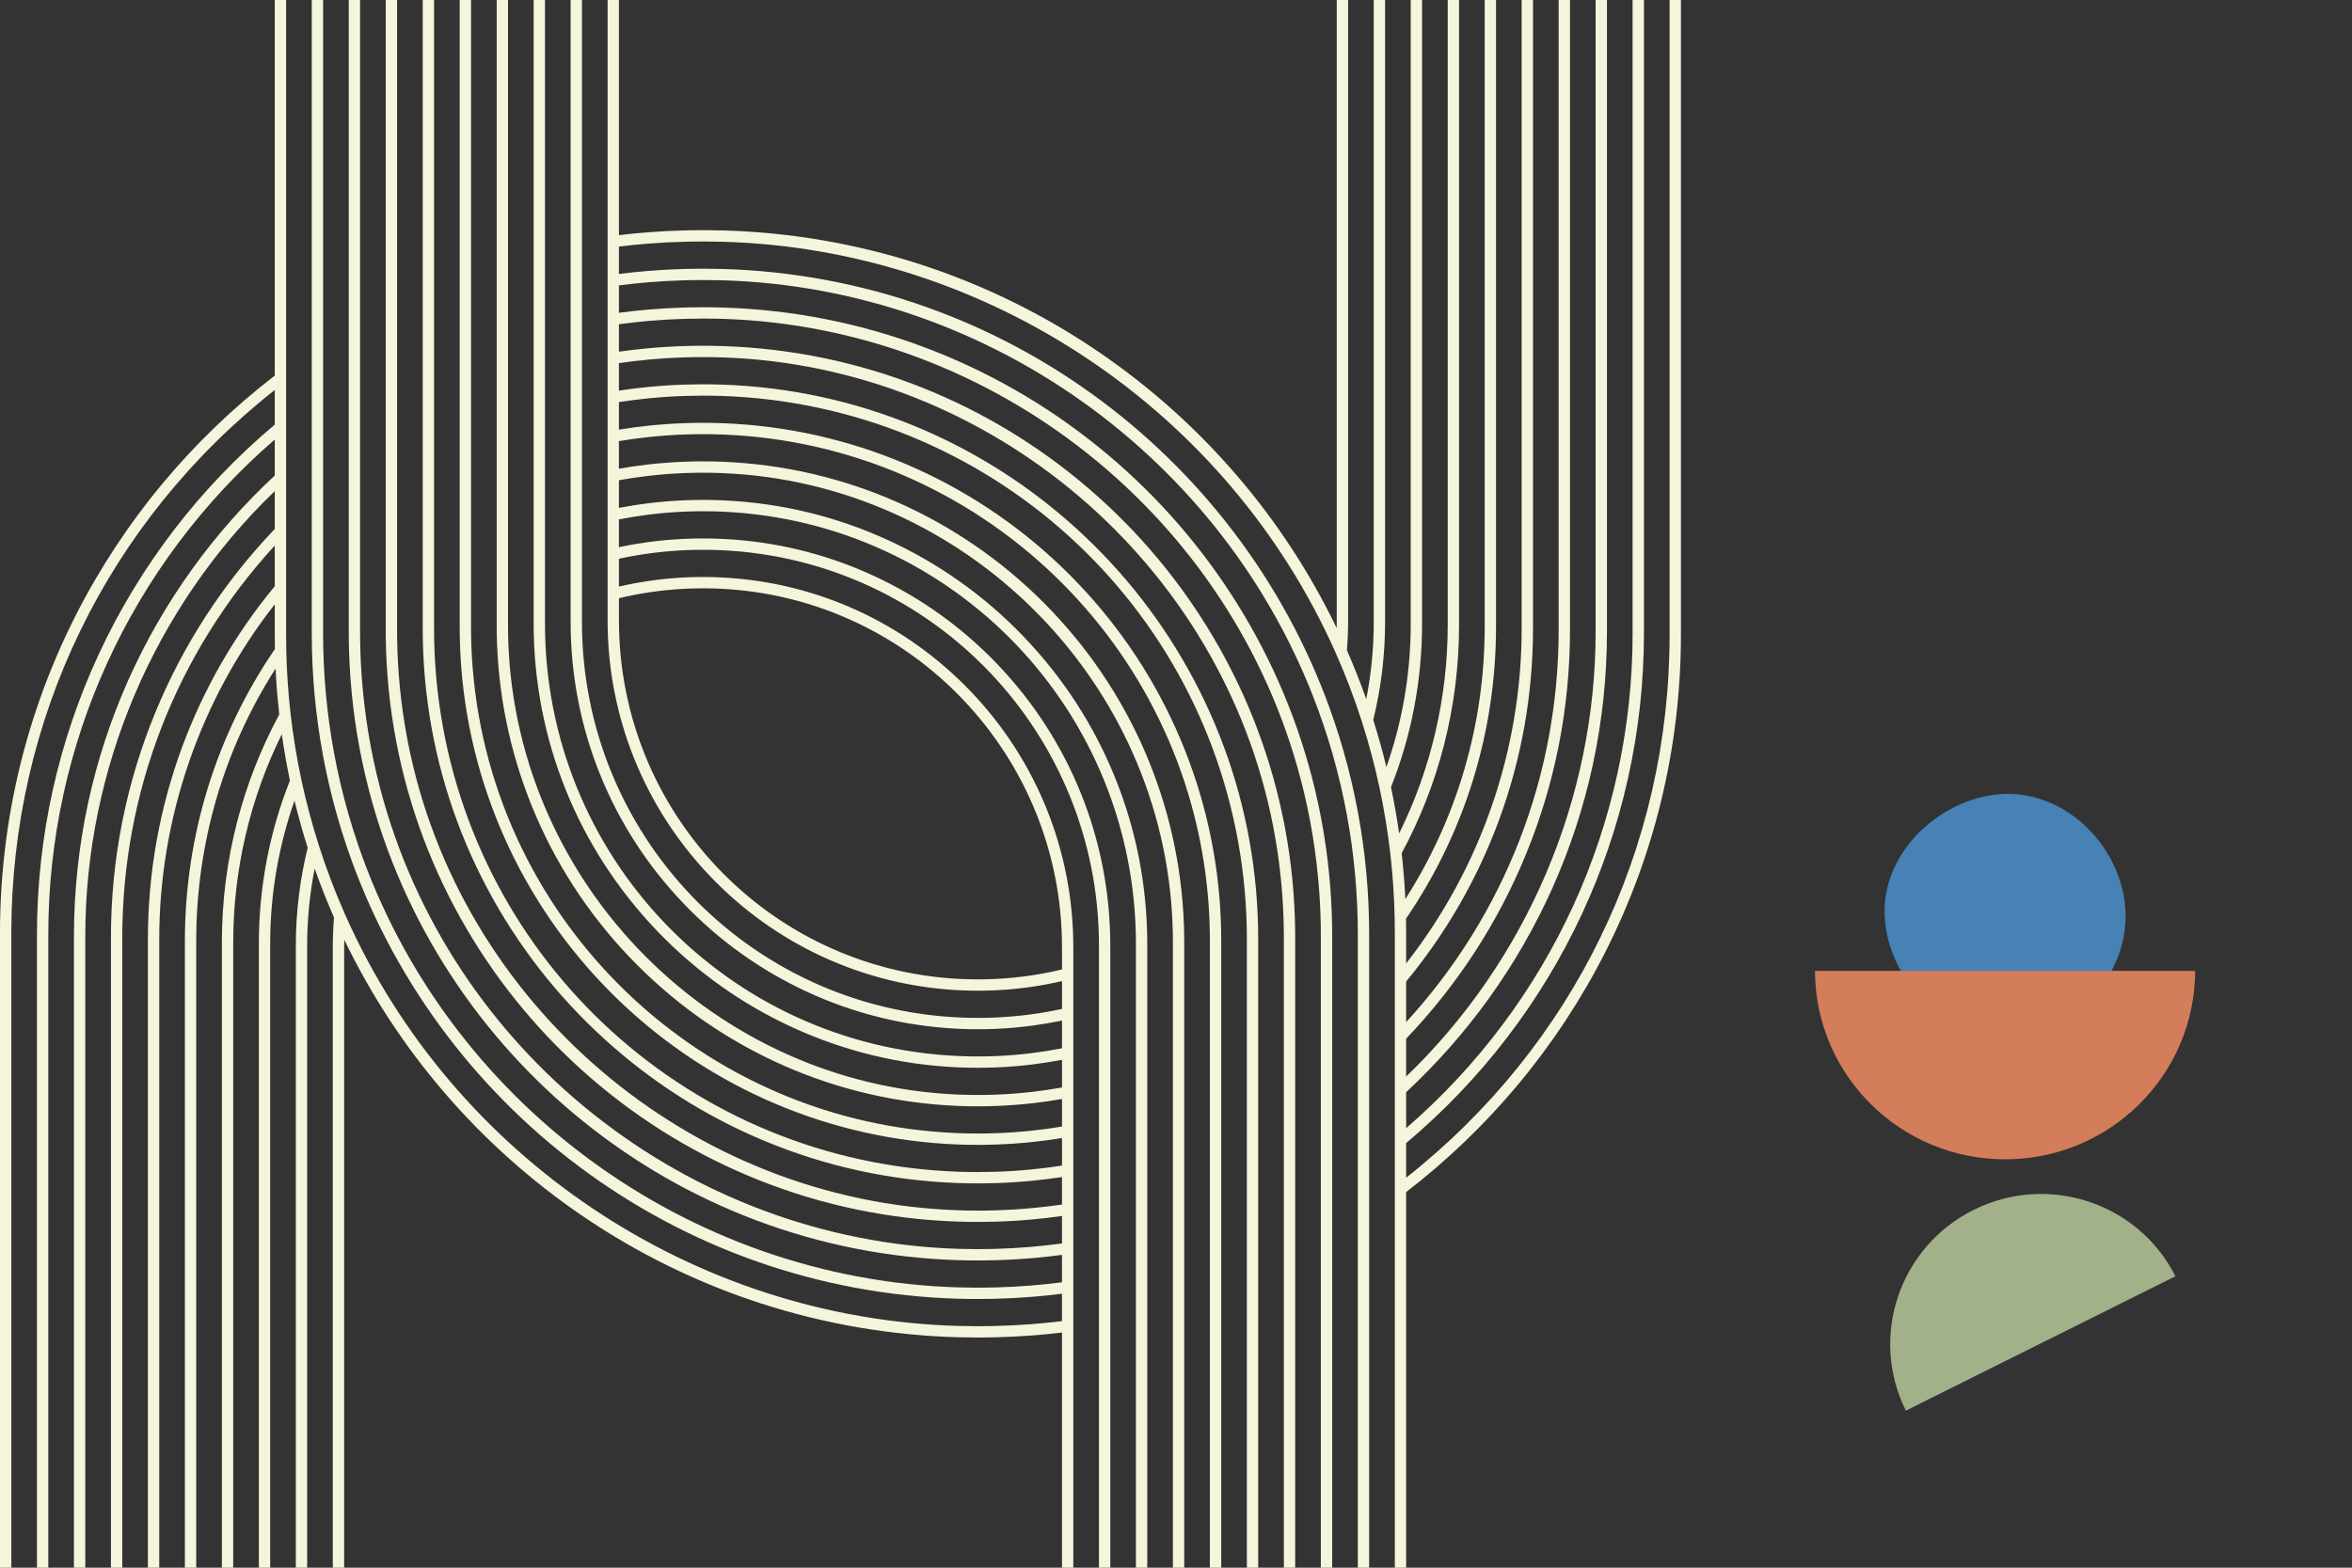 <svg xmlns="http://www.w3.org/2000/svg" xmlns:xlink="http://www.w3.org/1999/xlink" width="3456" zoomAndPan="magnify" viewBox="0 0 2592 1728" height="2304" preserveAspectRatio="xMidYMid meet" version="1.0"><rect x="0" y="0" width="2592" height="1728" fill="#333333" stroke="none"/><defs><clipPath id="676408ce27"><path d="M 0 0 L 1852.5 0 L 1852.5 1728 L 0 1728 Z M 0 0 " clip-rule="nonzero"/></clipPath><clipPath id="2a977cc9df"><path d="M 2000.16 1070 L 2419.41 1070 L 2419.41 1278 L 2000.16 1278 Z M 2000.16 1070 " clip-rule="nonzero"/></clipPath></defs><g clip-path="url(#676408ce27)"><path fill="#f5f5dc" d="M 1839.965 -24.773 L 1839.965 699.5 C 1839.965 935.051 1734.316 1152.512 1549.641 1298.156 L 1549.641 1259.961 C 1716.211 1119.98 1811.695 915.254 1811.695 697.777 L 1811.695 -24.773 L 1799.207 -24.773 L 1799.207 697.777 C 1799.207 908.035 1708.414 1106.16 1549.641 1243.543 L 1549.641 1203.855 C 1583.16 1172.68 1613.703 1138.098 1640.445 1101.004 C 1667.957 1062.844 1691.613 1021.785 1710.773 978.973 C 1730.289 935.367 1745.289 889.586 1755.359 842.902 C 1765.699 794.957 1770.941 745.551 1770.941 696.055 L 1770.941 -24.773 L 1758.457 -24.773 L 1758.457 696.055 C 1758.457 880.758 1682.52 1058.723 1549.641 1186.664 L 1549.641 1144.91 C 1606.086 1085.809 1650.402 1017.695 1681.371 942.418 C 1713.766 863.676 1730.184 780.211 1730.184 694.328 L 1730.184 -24.773 L 1717.699 -24.773 L 1717.699 694.328 C 1717.699 855.434 1658.133 1008.332 1549.641 1126.645 L 1549.641 1081.863 C 1593.676 1028.527 1628.078 968.742 1651.891 904.105 C 1676.801 836.488 1689.434 765.332 1689.434 692.605 L 1689.434 -24.773 L 1676.945 -24.773 L 1676.945 692.605 C 1676.945 826.477 1631.855 956.922 1549.641 1061.934 L 1549.641 1028.496 C 1549.641 1023.215 1549.582 1017.883 1549.473 1012.621 C 1614.379 917.625 1648.68 806.422 1648.68 690.883 L 1648.68 -24.773 L 1636.195 -24.773 L 1636.195 690.883 C 1636.195 798.066 1606.02 901.43 1548.746 991.066 C 1548.652 989.062 1548.547 987.066 1548.441 985.078 L 1548.43 984.906 C 1547.609 970.172 1546.348 955.23 1544.688 940.477 C 1564.922 902.953 1580.57 863.055 1591.184 821.855 C 1602.293 778.75 1607.922 734.109 1607.922 689.168 L 1607.922 -24.773 L 1595.438 -24.773 L 1595.438 689.16 C 1595.438 768.828 1576.969 847.746 1541.902 918.656 C 1539.469 901.535 1536.465 884.465 1532.918 867.664 C 1555.645 810.316 1567.172 749.691 1567.172 687.438 L 1567.172 -24.773 L 1554.684 -24.773 L 1554.684 687.438 C 1554.684 741.773 1545.668 794.84 1527.879 845.469 C 1523.648 828.012 1518.789 810.629 1513.363 793.559 C 1522.02 758.469 1526.418 722.195 1526.418 685.715 L 1526.418 -24.773 L 1513.934 -24.773 L 1513.934 685.715 C 1513.934 714.316 1511.148 742.773 1505.668 770.605 C 1499.234 752.402 1492.113 734.355 1484.355 716.742 C 1485.219 705.91 1485.66 694.902 1485.66 683.992 L 1485.66 -24.773 L 1473.176 -24.773 L 1473.176 683.992 C 1473.176 686.758 1473.145 689.523 1473.086 692.293 C 1414.109 569.965 1323.992 465.191 1211.234 388.195 C 1088.652 304.488 945.25 258.086 796.527 253.996 C 789.348 253.797 782.043 253.695 774.82 253.695 C 768.453 253.695 761.934 253.777 755.441 253.934 C 741.629 254.277 727.805 254.977 714.363 256.027 C 703.586 256.852 692.773 257.922 682.098 259.203 L 682.098 -24.773 L 669.609 -24.773 L 669.609 683.992 C 669.609 789.168 709.523 889.043 782 965.207 C 854.215 1041.098 951.438 1085.934 1055.773 1091.438 C 1063.055 1091.82 1070.41 1092.012 1077.641 1092.012 C 1084.195 1092.012 1090.762 1091.855 1097.156 1091.551 C 1110.992 1090.902 1124.922 1089.539 1138.539 1087.492 C 1149.176 1085.906 1159.848 1083.867 1170.363 1081.418 L 1170.363 1112.117 C 1159.281 1114.516 1148.012 1116.496 1136.777 1118.012 C 1123.516 1119.809 1110 1121.008 1096.594 1121.582 C 1090.324 1121.852 1083.949 1121.988 1077.641 1121.988 C 1070.598 1121.988 1063.453 1121.812 1056.406 1121.477 C 823.664 1110.332 641.344 918.918 641.344 685.699 L 641.344 -24.773 L 628.859 -24.773 L 628.859 685.715 C 628.859 801.789 673.012 911.898 753.188 995.77 C 792.184 1036.57 837.812 1069.262 888.801 1092.945 C 941.402 1117.375 997.59 1131.172 1055.805 1133.965 C 1063.055 1134.312 1070.402 1134.488 1077.641 1134.488 C 1084.133 1134.488 1090.688 1134.344 1097.133 1134.07 C 1110.91 1133.484 1124.816 1132.246 1138.449 1130.398 C 1149.113 1128.957 1159.816 1127.102 1170.363 1124.891 L 1170.363 1155.48 C 1159.285 1157.664 1148.035 1159.461 1136.848 1160.844 C 1123.578 1162.492 1110.043 1163.59 1096.613 1164.109 C 1083.527 1164.633 1069.703 1164.602 1056.379 1164.02 C 800.801 1152.809 600.594 943.469 600.594 687.438 L 600.594 -24.773 L 588.105 -24.773 L 588.105 687.438 C 588.105 814.398 636.5 934.75 724.379 1026.332 C 767.121 1070.879 817.113 1106.516 872.957 1132.254 C 930.586 1158.812 992.113 1173.699 1055.836 1176.496 C 1063.027 1176.809 1070.363 1176.969 1077.645 1176.969 C 1084.199 1176.969 1090.75 1176.84 1097.113 1176.582 C 1110.887 1176.051 1124.777 1174.922 1138.387 1173.23 C 1149.059 1171.914 1159.785 1170.219 1170.375 1168.184 L 1170.375 1198.664 C 1159.348 1200.664 1148.117 1202.32 1136.922 1203.598 C 1123.574 1205.109 1110.023 1206.121 1096.645 1206.602 C 1090.32 1206.832 1083.926 1206.945 1077.645 1206.945 C 1070.488 1206.945 1063.336 1206.801 1056.359 1206.516 C 787.793 1195.664 569.852 976.738 560.191 708.098 C 559.961 701.953 559.848 695.57 559.848 689.148 L 559.848 -24.773 L 547.359 -24.773 L 547.359 689.16 C 547.359 695.742 547.48 702.273 547.715 708.566 C 552.523 842.34 607.281 968.336 701.887 1063.344 C 796.473 1158.32 922.18 1213.605 1055.855 1219 C 1062.992 1219.293 1070.32 1219.445 1077.645 1219.445 C 1084.074 1219.445 1090.617 1219.324 1097.094 1219.09 C 1110.785 1218.594 1124.66 1217.559 1138.332 1216.012 C 1149.047 1214.785 1159.793 1213.219 1170.367 1211.348 L 1170.367 1241.766 C 1159.328 1243.613 1148.117 1245.145 1136.965 1246.309 C 1123.648 1247.723 1110.086 1248.656 1096.656 1249.109 C 1090.438 1249.32 1084.039 1249.426 1077.645 1249.426 C 1070.652 1249.426 1063.484 1249.297 1056.34 1249.031 C 774.234 1238.457 544.078 1018.426 520.98 737.223 C 519.719 721.883 519.082 706.293 519.082 690.879 L 519.082 -24.773 L 506.598 -24.773 L 506.598 690.883 C 506.598 706.637 507.246 722.574 508.531 738.254 C 519.918 876.898 581.688 1006.469 682.453 1103.102 C 783.523 1200.027 916.137 1256.289 1055.875 1261.527 C 1063.172 1261.793 1070.488 1261.934 1077.637 1261.934 C 1084.176 1261.934 1090.711 1261.82 1097.07 1261.602 C 1110.793 1261.145 1124.652 1260.184 1138.262 1258.742 C 1148.973 1257.617 1159.734 1256.168 1170.363 1254.426 L 1170.363 1284.777 C 1159.379 1286.488 1148.18 1287.906 1137.004 1289.004 C 1123.652 1290.32 1110.082 1291.203 1096.668 1291.621 C 1090.383 1291.82 1083.98 1291.918 1077.637 1291.918 C 1070.539 1291.918 1063.367 1291.793 1056.324 1291.551 C 763.395 1281.312 522.562 1063.219 483.668 772.973 C 481.273 755.062 479.66 736.805 478.895 718.711 C 478.52 710.152 478.332 701.371 478.332 692.617 L 478.332 -24.773 L 465.844 -24.773 L 465.844 692.605 C 465.844 701.543 466.039 710.5 466.418 719.234 C 467.207 737.699 468.848 756.336 471.297 774.617 C 480.91 846.371 502.992 915.164 536.926 979.086 C 570.023 1041.43 613.344 1097.219 665.668 1144.91 C 718.211 1192.789 778.004 1230.82 843.375 1257.941 C 910.879 1285.945 982.379 1301.449 1055.879 1304.02 C 1063.066 1304.27 1070.383 1304.402 1077.633 1304.402 C 1084.102 1304.402 1090.637 1304.301 1097.051 1304.094 C 1110.742 1303.672 1124.59 1302.77 1138.219 1301.43 C 1148.977 1300.375 1159.754 1299.023 1170.355 1297.406 L 1170.355 1327.723 C 1159.266 1329.332 1148.086 1330.66 1137.035 1331.672 C 1123.699 1332.902 1110.117 1333.723 1096.668 1334.109 C 1083.516 1334.508 1069.715 1334.484 1056.305 1334.039 C 760.664 1324.363 505.465 1106.859 449.273 816.766 L 449.16 816.172 C 445.523 797.301 442.699 777.961 440.77 758.699 C 438.855 739.539 437.785 719.961 437.605 700.504 C 437.586 698.449 437.574 696.391 437.574 694.328 L 437.574 -24.773 L 425.086 -24.773 L 425.086 694.328 C 425.086 696.426 425.098 698.527 425.117 700.617 C 425.305 720.453 426.391 740.414 428.348 759.945 C 430.289 779.379 433.129 798.891 436.789 817.953 L 436.898 818.547 C 450.855 890.945 476.859 959.977 514.195 1023.703 C 550.758 1086.113 597.148 1141.738 652.078 1189.039 C 707.359 1236.633 769.617 1274.344 837.125 1301.129 C 906.832 1328.781 980.438 1344.055 1055.891 1346.527 C 1063.086 1346.762 1070.395 1346.887 1077.633 1346.887 C 1084.156 1346.887 1090.688 1346.789 1097.039 1346.602 C 1110.742 1346.207 1124.586 1345.371 1138.184 1344.117 C 1148.852 1343.137 1159.641 1341.867 1170.355 1340.34 L 1170.355 1370.602 C 1159.387 1372.102 1148.215 1373.348 1137.07 1374.309 C 1123.641 1375.473 1110.055 1376.246 1096.684 1376.609 C 1083.633 1376.977 1069.898 1376.965 1056.293 1376.547 C 756.484 1367.316 494.316 1158.258 418.754 868.156 C 413.492 847.973 409.117 827.262 405.746 806.594 C 402.422 786.273 400.008 765.523 398.547 744.934 L 398.531 744.711 C 397.398 728.656 396.816 712.293 396.816 696.066 L 396.816 -24.773 L 384.328 -24.773 L 384.328 696.055 C 384.328 712.5 384.91 729.086 386.059 745.359 L 386.07 745.582 C 387.559 766.629 390.023 787.828 393.418 808.598 C 396.852 829.648 401.312 850.742 406.668 871.297 C 425.395 943.18 455.492 1011.289 496.145 1073.75 C 536.129 1135.18 585.352 1189.699 642.457 1235.797 C 700.047 1282.293 764.219 1319.043 833.184 1345.035 C 904.387 1371.863 979.32 1386.664 1055.906 1389.02 C 1063.148 1389.238 1070.457 1389.352 1077.633 1389.352 C 1084.168 1389.352 1090.695 1389.258 1097.023 1389.082 C 1110.637 1388.715 1124.473 1387.926 1138.145 1386.746 C 1148.922 1385.816 1159.723 1384.625 1170.355 1383.195 L 1170.355 1413.418 C 1159.312 1414.844 1148.16 1416.031 1137.098 1416.922 C 1123.805 1418.016 1110.211 1418.746 1096.688 1419.094 C 1090.465 1419.258 1084.051 1419.344 1077.625 1419.344 C 1070.59 1419.344 1063.402 1419.238 1056.273 1419.031 C 757.445 1410.348 491.781 1214.602 394.863 931.816 L 394.523 930.828 C 387.039 908.891 380.547 886.312 375.23 863.723 C 370.113 841.984 365.973 819.75 362.914 797.637 L 362.859 797.203 C 359.844 775.34 357.805 753.012 356.809 730.855 C 356.309 719.984 356.059 708.852 356.059 697.77 L 356.059 -24.773 L 343.57 -24.773 L 343.57 697.777 C 343.57 709.047 343.828 720.371 344.332 731.43 C 345.344 753.824 347.391 776.383 350.426 798.492 L 350.484 798.922 C 353.598 821.562 357.836 844.324 363.074 866.59 C 368.402 889.234 374.895 911.867 382.367 933.891 L 382.707 934.875 C 406.543 1004.758 440.809 1070.547 484.543 1130.406 C 527.77 1189.562 579.43 1241.828 638.078 1285.746 C 697.375 1330.145 762.703 1365.156 832.234 1389.82 C 903.992 1415.262 979.246 1429.297 1055.91 1431.527 C 1063.16 1431.73 1070.473 1431.84 1077.625 1431.84 C 1084.156 1431.84 1090.684 1431.75 1097.012 1431.59 C 1110.762 1431.234 1124.59 1430.488 1138.109 1429.379 C 1148.82 1428.512 1159.637 1427.387 1170.352 1426.031 L 1170.352 1456.23 C 1159.359 1457.566 1148.215 1458.684 1137.117 1459.539 C 1123.891 1460.57 1110.285 1461.266 1096.695 1461.594 C 1090.309 1461.75 1083.891 1461.832 1077.621 1461.832 C 1070.508 1461.832 1063.324 1461.73 1056.254 1461.531 C 764.418 1453.508 499.379 1275.863 380.676 1008.867 L 380.141 1007.656 C 369.301 983.164 359.668 957.82 351.5 932.336 C 343.863 908.496 337.348 884.023 332.125 859.598 C 327.105 836.098 323.156 812.02 320.375 788.051 C 318.633 772.969 317.328 757.672 316.492 742.586 L 316.48 742.406 C 316.012 734.039 315.68 725.535 315.492 717.113 C 315.355 711.293 315.289 705.367 315.289 699.512 L 315.289 -24.773 L 302.801 -24.773 L 302.801 414.031 C 257.465 448.902 215.914 488.84 179.289 532.797 C 141.797 577.789 109.418 627.02 83.051 679.113 C 56.203 732.16 35.531 788.32 21.598 846.043 C 7.262 905.438 -0.012 966.824 -0.012 1028.496 L -0.012 1752.77 L 12.477 1752.77 L 12.477 1028.496 C 12.477 792.945 118.121 575.484 302.801 429.84 L 302.801 468.039 C 136.23 608.02 40.746 812.746 40.746 1030.223 L 40.746 1752.77 L 53.234 1752.77 L 53.234 1030.223 C 53.234 819.961 144.027 621.836 302.801 484.453 L 302.801 524.145 C 269.277 555.316 238.734 589.898 211.996 626.992 C 184.484 665.152 160.828 706.211 141.668 749.023 C 122.148 792.629 107.152 838.414 97.082 885.094 C 86.742 933.039 81.496 982.445 81.496 1031.945 L 81.496 1752.77 L 93.984 1752.77 L 93.984 1031.945 C 93.984 847.242 169.918 669.273 302.801 541.336 L 302.801 583.094 C 246.352 642.195 202.035 710.309 171.066 785.586 C 138.676 864.328 122.254 947.793 122.254 1033.672 L 122.254 1752.77 L 134.742 1752.77 L 134.742 1033.668 C 134.742 872.566 194.305 719.668 302.801 601.352 L 302.801 646.137 C 258.766 699.469 224.363 759.258 200.551 823.891 C 175.637 891.508 163.008 962.664 163.008 1035.391 L 163.008 1752.77 L 175.496 1752.77 L 175.496 1035.391 C 175.496 901.523 220.586 771.074 302.801 666.066 L 302.801 699.5 C 302.801 704.781 302.855 710.113 302.969 715.375 C 238.062 810.371 203.758 921.578 203.758 1037.113 L 203.758 1752.77 L 216.246 1752.77 L 216.246 1037.113 C 216.246 929.93 246.422 826.57 303.695 736.93 C 303.789 738.934 303.895 740.934 304 742.918 L 304.012 743.094 C 304.828 757.832 306.09 772.77 307.75 787.52 C 287.516 825.047 271.871 864.941 261.258 906.145 C 250.148 949.25 244.516 993.891 244.516 1038.832 L 244.516 1752.77 L 257.004 1752.77 L 257.004 1038.836 C 257.004 959.168 275.473 880.25 310.535 809.336 C 312.973 826.457 315.977 843.527 319.52 860.328 C 296.793 917.676 285.27 978.301 285.27 1040.555 L 285.27 1752.77 L 297.758 1752.77 L 297.758 1040.559 C 297.758 986.223 306.773 933.16 324.559 882.531 C 328.793 899.988 333.648 917.367 339.074 934.438 C 330.422 969.527 326.02 1005.797 326.02 1042.285 L 326.02 1752.77 L 338.508 1752.77 L 338.508 1042.285 C 338.508 1013.684 341.293 985.223 346.773 957.391 C 353.203 975.598 360.328 993.641 368.082 1011.254 C 367.223 1022.086 366.777 1033.094 366.777 1044.008 L 366.777 1752.77 L 379.266 1752.77 L 379.266 1044.008 C 379.266 1041.246 379.297 1038.477 379.352 1035.703 C 438.328 1158.031 528.449 1262.805 641.207 1339.801 C 763.789 1423.508 907.191 1469.91 1055.91 1474 C 1063.09 1474.199 1070.398 1474.301 1077.621 1474.301 C 1083.988 1474.301 1090.508 1474.219 1097 1474.062 C 1110.816 1473.719 1124.641 1473.02 1138.078 1471.973 C 1148.848 1471.148 1159.668 1470.074 1170.344 1468.793 L 1170.344 1752.762 L 1182.832 1752.762 L 1182.832 1044.008 C 1182.832 938.828 1142.914 838.957 1070.441 762.789 C 998.227 686.898 901.004 642.066 796.668 636.559 C 789.379 636.176 782.027 635.984 774.801 635.984 C 768.238 635.984 761.672 636.141 755.285 636.445 C 741.449 637.09 727.523 638.457 713.902 640.504 C 703.262 642.09 692.594 644.133 682.078 646.578 L 682.078 615.879 C 693.156 613.48 704.43 611.504 715.664 609.984 C 728.926 608.188 742.441 606.988 755.848 606.414 C 762.102 606.145 768.484 606.008 774.801 606.008 C 781.852 606.008 788.992 606.184 796.035 606.52 C 1028.777 617.664 1211.094 809.082 1211.094 1042.297 L 1211.094 1752.77 L 1223.582 1752.77 L 1223.582 1042.285 C 1223.582 926.211 1179.43 816.098 1099.254 732.227 C 1060.258 691.434 1014.629 658.734 963.637 635.055 C 911.035 610.621 854.852 596.824 796.637 594.035 C 789.395 593.684 782.043 593.508 774.801 593.508 C 768.301 593.508 761.746 593.652 755.309 593.926 C 741.523 594.516 727.625 595.75 713.984 597.598 C 703.32 599.039 692.617 600.895 682.07 603.105 L 682.07 572.52 C 693.156 570.332 704.398 568.535 715.586 567.156 C 728.863 565.508 742.398 564.406 755.82 563.891 C 768.953 563.363 782.742 563.395 796.055 563.977 C 1051.637 575.191 1251.84 784.531 1251.84 1040.559 L 1251.84 1752.77 L 1264.328 1752.77 L 1264.328 1040.559 C 1264.328 913.598 1215.934 793.246 1128.055 701.664 C 1085.312 657.117 1035.32 621.48 979.477 595.742 C 921.852 569.184 860.32 554.301 796.598 551.504 C 782.938 550.902 768.781 550.871 755.328 551.414 C 741.562 551.945 727.668 553.074 714.051 554.766 C 703.383 556.086 692.66 557.777 682.066 559.812 L 682.066 529.332 C 693.098 527.332 704.324 525.68 715.52 524.398 C 728.867 522.887 742.418 521.875 755.789 521.395 C 762.129 521.164 768.516 521.051 774.789 521.051 C 781.934 521.051 789.094 521.195 796.074 521.484 C 1064.641 532.336 1282.586 751.258 1292.242 1019.898 C 1292.473 1026.051 1292.586 1032.426 1292.586 1038.848 L 1292.586 1752.77 L 1305.074 1752.77 L 1305.074 1038.836 C 1305.074 1032.258 1304.953 1025.727 1304.719 1019.434 C 1299.91 885.656 1245.152 759.664 1150.547 664.652 C 1055.961 569.676 930.254 514.391 796.578 508.988 C 789.438 508.695 782.102 508.547 774.789 508.547 C 768.371 508.547 761.82 508.664 755.34 508.902 C 741.641 509.395 727.773 510.434 714.102 511.98 C 703.387 513.203 692.641 514.77 682.066 516.645 L 682.066 486.219 C 693.105 484.371 704.312 482.848 715.469 481.676 C 728.793 480.262 742.355 479.32 755.777 478.875 C 761.996 478.664 768.391 478.559 774.789 478.559 C 781.781 478.559 788.949 478.691 796.094 478.953 C 1078.199 489.527 1308.359 709.559 1331.453 990.762 C 1332.715 1006.102 1333.352 1021.691 1333.352 1037.109 L 1333.352 1752.77 L 1345.836 1752.77 L 1345.836 1037.113 C 1345.836 1021.363 1345.188 1005.422 1343.902 989.742 C 1332.516 851.098 1270.746 721.527 1169.98 624.902 C 1068.91 527.977 936.297 471.715 796.559 466.477 C 789.262 466.207 781.945 466.07 774.797 466.07 C 768.258 466.07 761.715 466.184 755.367 466.402 C 741.648 466.859 727.781 467.82 714.172 469.262 C 703.457 470.387 692.699 471.836 682.07 473.574 L 682.07 443.227 C 693.062 441.516 704.254 440.098 715.43 439 C 728.781 437.684 742.348 436.801 755.766 436.383 C 762.051 436.184 768.457 436.082 774.797 436.082 C 781.895 436.082 789.066 436.207 796.109 436.453 C 1089.039 446.691 1329.871 664.785 1368.766 955.031 C 1371.16 972.941 1372.773 991.199 1373.539 1009.293 C 1373.914 1017.852 1374.102 1026.633 1374.102 1035.383 L 1374.102 1752.77 L 1386.59 1752.77 L 1386.59 1035.391 C 1386.59 1026.457 1386.395 1017.496 1386.016 1008.762 C 1385.227 990.301 1383.586 971.664 1381.137 953.383 C 1371.523 881.625 1349.441 812.832 1315.508 748.91 C 1282.41 686.57 1239.09 630.777 1186.766 583.09 C 1134.223 535.207 1074.43 497.176 1009.059 470.055 C 941.555 442.051 870.055 426.551 796.555 423.977 C 789.359 423.727 782.043 423.598 774.801 423.598 C 768.332 423.598 761.801 423.695 755.383 423.895 C 741.691 424.32 727.836 425.219 714.215 426.562 C 703.457 427.617 692.68 428.965 682.078 430.582 L 682.078 400.27 C 693.168 398.66 704.348 397.328 715.398 396.32 C 728.73 395.09 742.309 394.27 755.766 393.883 C 768.926 393.484 782.742 393.508 796.129 393.953 C 1091.77 403.629 1346.969 621.129 1403.16 911.227 L 1403.273 911.816 C 1406.91 930.691 1409.734 950.027 1411.664 969.289 C 1413.578 988.453 1414.648 1008.031 1414.828 1027.488 C 1414.848 1029.539 1414.859 1031.602 1414.859 1033.66 L 1414.859 1752.77 L 1427.348 1752.77 L 1427.348 1033.668 C 1427.348 1031.57 1427.336 1029.473 1427.316 1027.375 C 1427.129 1007.539 1426.043 987.578 1424.09 968.047 C 1422.145 948.613 1419.305 929.102 1415.648 910.039 L 1415.535 909.445 C 1401.578 837.047 1375.574 768.016 1338.238 704.289 C 1301.676 641.879 1255.285 586.254 1200.355 538.953 C 1145.074 491.359 1082.816 453.648 1015.309 426.867 C 945.602 399.215 871.996 383.945 796.543 381.473 C 782.898 381.016 768.801 380.996 755.395 381.402 C 741.684 381.797 727.844 382.633 714.25 383.887 C 703.582 384.867 692.793 386.137 682.078 387.664 L 682.078 357.402 C 693.043 355.902 704.211 354.656 715.363 353.695 C 728.793 352.531 742.379 351.758 755.754 351.395 C 761.977 351.223 768.391 351.129 774.801 351.129 C 781.844 351.129 789.023 351.238 796.141 351.457 C 1095.953 360.688 1358.117 569.738 1433.68 859.848 C 1438.941 880.031 1443.316 900.742 1446.691 921.41 C 1450.016 941.801 1452.445 962.621 1453.902 983.301 C 1455.039 999.352 1455.617 1015.719 1455.617 1031.945 L 1455.617 1752.77 L 1468.105 1752.77 L 1468.105 1031.945 C 1468.105 1015.422 1467.52 998.758 1466.363 982.422 C 1464.879 961.367 1462.41 940.164 1459.016 919.398 C 1455.582 898.352 1451.121 877.254 1445.766 856.699 C 1427.043 784.816 1396.941 716.707 1356.289 654.246 C 1316.305 592.816 1267.082 538.297 1209.977 492.199 C 1152.387 445.703 1088.215 408.957 1019.25 382.969 C 948.047 356.141 873.113 341.336 796.527 338.984 C 789.281 338.766 781.969 338.648 774.801 338.648 C 768.27 338.648 761.746 338.738 755.41 338.914 C 741.797 339.285 727.961 340.07 714.289 341.25 C 703.504 342.18 692.703 343.371 682.078 344.801 L 682.078 314.57 C 693.117 313.148 704.273 311.961 715.336 311.07 C 728.637 309.977 742.227 309.246 755.746 308.895 C 761.977 308.734 768.391 308.645 774.809 308.645 C 781.832 308.645 789.02 308.754 796.16 308.957 C 1094.988 317.645 1360.66 513.391 1457.57 796.176 L 1457.91 797.16 C 1465.395 819.102 1471.887 841.68 1477.203 864.266 C 1482.352 886.145 1486.516 908.52 1489.582 930.773 C 1492.598 952.637 1494.633 974.965 1495.633 997.129 C 1496.133 1008 1496.383 1019.133 1496.383 1030.215 L 1496.383 1752.77 L 1508.867 1752.77 L 1508.867 1030.223 C 1508.867 1018.945 1508.613 1007.625 1508.109 996.566 C 1507.09 974.023 1505.023 951.316 1501.957 929.074 C 1498.844 906.438 1494.602 883.672 1489.363 861.406 C 1484.039 838.762 1477.547 816.129 1470.07 794.113 L 1469.734 793.129 C 1445.898 723.242 1411.633 657.457 1367.895 597.598 C 1324.672 538.441 1273.012 486.184 1214.359 442.258 C 1155.066 397.859 1089.738 362.848 1020.203 338.184 C 948.445 312.742 873.195 298.707 796.527 296.477 C 789.266 296.27 781.961 296.164 774.812 296.164 C 768.289 296.164 761.766 296.254 755.426 296.414 C 741.684 296.77 727.855 297.516 714.332 298.625 C 703.613 299.492 692.797 300.617 682.09 301.973 L 682.09 271.773 C 693.074 270.438 704.219 269.316 715.324 268.461 C 728.555 267.434 742.152 266.738 755.746 266.41 C 762.133 266.254 768.551 266.172 774.82 266.172 C 781.926 266.172 789.113 266.27 796.184 266.473 C 1088.023 274.492 1353.062 452.141 1471.766 719.137 L 1472.301 720.348 C 1483.141 744.84 1492.773 770.184 1500.941 795.668 C 1508.574 819.508 1515.094 843.98 1520.312 868.406 C 1525.332 891.906 1529.285 915.98 1532.062 939.953 C 1533.805 955.035 1535.109 970.332 1535.949 985.418 L 1535.961 985.598 C 1536.43 993.957 1536.758 1002.469 1536.945 1010.891 C 1537.086 1016.711 1537.152 1022.629 1537.152 1028.492 L 1537.152 1752.77 L 1549.641 1752.77 L 1549.641 1313.965 C 1594.973 1279.094 1636.523 1239.156 1673.148 1195.199 C 1710.645 1150.211 1743.023 1100.98 1769.387 1048.883 C 1796.234 995.836 1816.906 939.676 1830.844 881.953 C 1845.18 822.559 1852.453 761.172 1852.453 699.5 L 1852.453 -24.773 Z M 715.781 652.848 C 728.984 650.863 742.484 649.539 755.902 648.914 C 762.094 648.613 768.465 648.465 774.824 648.465 C 781.832 648.465 788.969 648.652 796.031 649.027 C 1005.93 660.109 1170.363 833.605 1170.363 1044.008 L 1170.363 1068.605 C 1159.254 1071.273 1147.953 1073.469 1136.684 1075.148 C 1123.48 1077.137 1109.98 1078.457 1096.562 1079.082 C 1090.363 1079.383 1083.996 1079.531 1077.641 1079.531 C 1070.629 1079.531 1063.496 1079.344 1056.438 1078.973 C 846.535 1067.887 682.102 894.391 682.102 683.992 L 682.102 659.391 C 693.203 656.727 704.512 654.527 715.781 652.848 Z M 715.781 652.848 " fill-opacity="1" fill-rule="nonzero"/></g><path fill="#a3b18a" d="M 2100.371 1554.875 C 2059.742 1473.469 2093.102 1374.492 2175.016 1333.645 C 2256.922 1292.801 2356.398 1325.539 2397.406 1406.758 L 2100.371 1554.875 " fill-opacity="1" fill-rule="nonzero"/><path fill="#4682b4" d="M 2342.461 1006.965 C 2343.91 1075.172 2288.406 1136.742 2217.016 1140.512 C 2143.441 1144.406 2079.664 1080.305 2076.949 1008.527 C 2074.508 944.145 2128.945 888.57 2191.18 877.035 C 2260.098 864.258 2323.168 915.25 2338.992 980.441 C 2341.148 989.32 2342.277 998.195 2342.461 1006.965 " fill-opacity="1" fill-rule="nonzero"/><g clip-path="url(#2a977cc9df)"><path fill="#d37d5a" d="M 2000.191 1070.129 C 2000.461 1184.906 2094.141 1277.867 2209.68 1277.867 C 2325.215 1277.867 2418.898 1184.906 2419.164 1070.129 L 2000.191 1070.129 " fill-opacity="1" fill-rule="nonzero"/></g></svg>